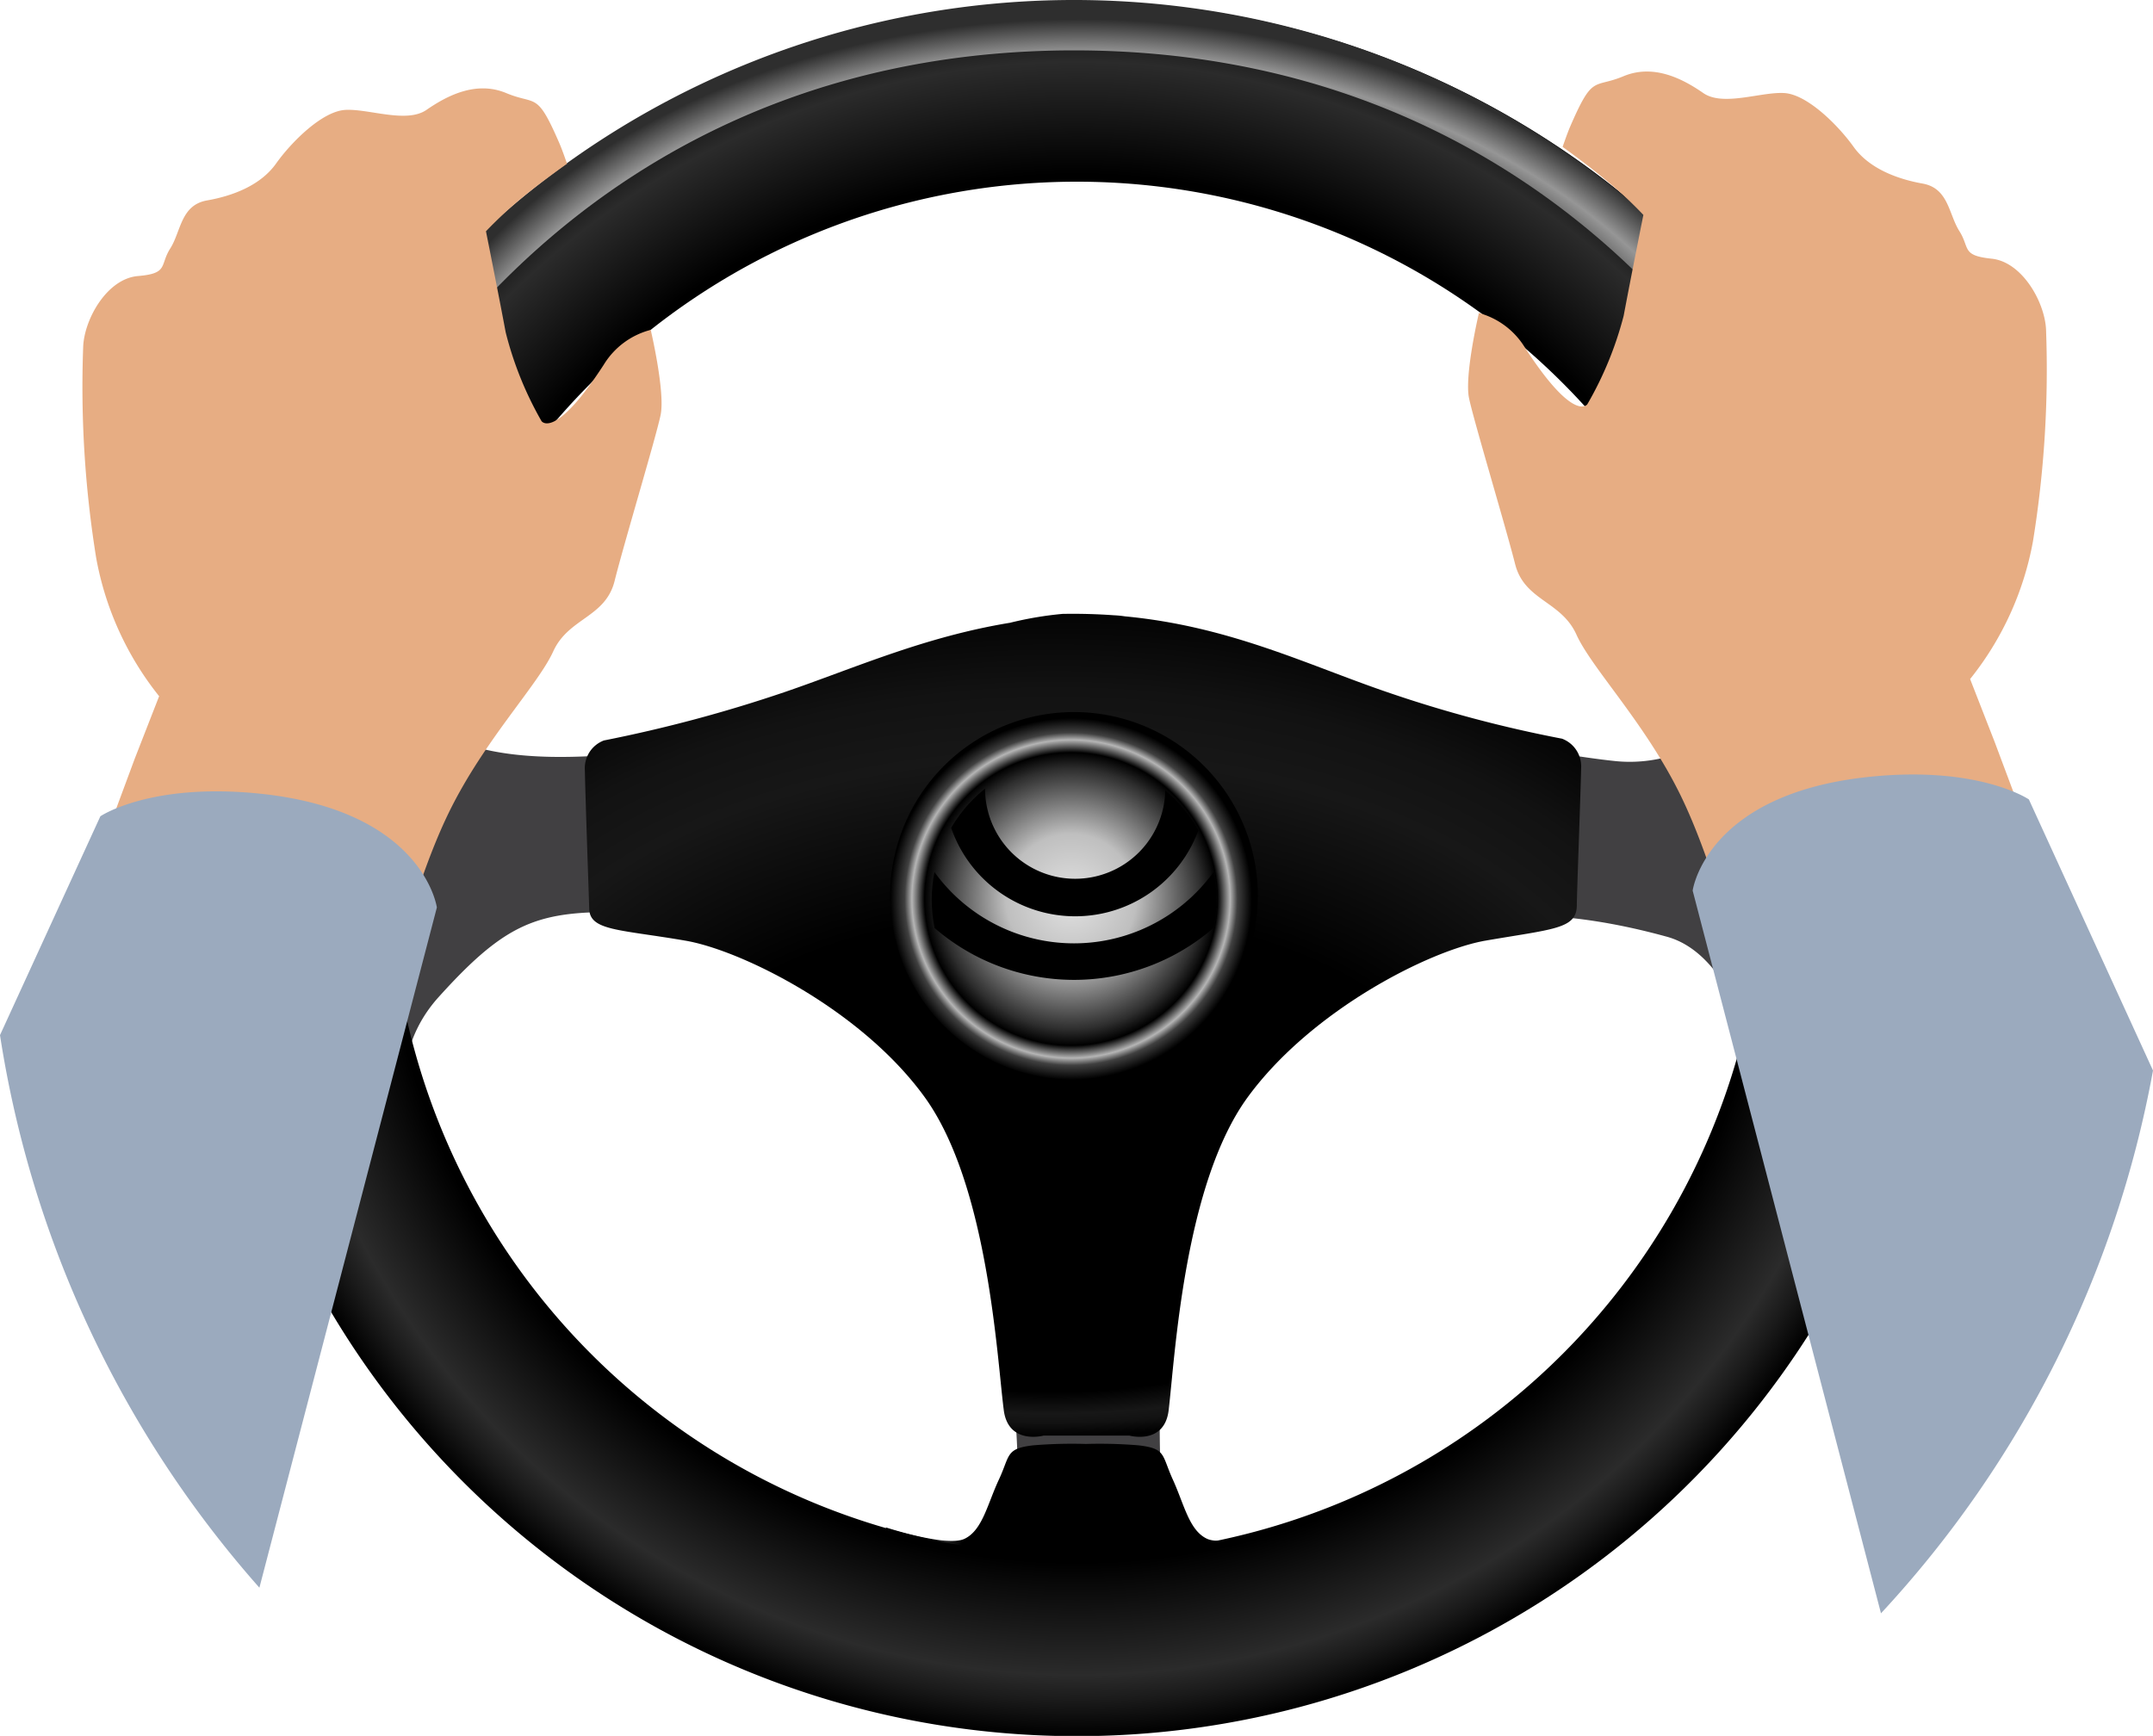 <svg viewBox="0 0 218.37 176.08" xmlns="http://www.w3.org/2000/svg" xmlns:xlink="http://www.w3.org/1999/xlink"><radialGradient id="a" cx="167.8" cy="-170.25" gradientTransform="matrix(1 0 0 -1 -57.66 -14.51)" gradientUnits="userSpaceOnUse" r="15.74"><stop offset="0"/><stop offset=".8"/><stop offset=".93" stop-color="#2b2b2b"/><stop offset=".96" stop-color="#1a1a1a"/><stop offset="1"/></radialGradient><radialGradient id="b" cx="166.89" cy="-102.6" r="87.98" xlink:href="#a"/><radialGradient id="c" cx="505.47" cy="-349.86" fx="473.128" gradientTransform="matrix(-.01 -1 -1.76 .01 -504.13 611.91)" gradientUnits="userSpaceOnUse" r="42.73"><stop offset="0"/><stop offset=".28"/><stop offset=".57"/><stop offset=".78" stop-color="#171717"/><stop offset=".87" stop-color="#121212"/><stop offset="1"/></radialGradient><radialGradient id="d" cx="163.16" cy="-296.34" gradientTransform="matrix(1 .02 .01 -.74 -49.46 -165.09)" gradientUnits="userSpaceOnUse" r="75.75"><stop offset="0"/><stop offset=".84" stop-color="#696969"/><stop offset=".87" stop-color="#404040"/><stop offset=".93" stop-color="#969696"/><stop offset=".99" stop-color="#2e2e2e"/></radialGradient><radialGradient id="e" cx="166.29" cy="-105.7" gradientTransform="matrix(1 0 0 -1 -57.66 -14.51)" gradientUnits="userSpaceOnUse" r="18.34"><stop offset=".02" stop-color="#e0e0e0"/><stop offset=".36" stop-color="#bfbfbf"/><stop offset=".72" stop-color="#2e2e2e"/><stop offset=".81"/><stop offset=".88" stop-color="#b5b5b5"/><stop offset=".92" stop-color="#404040"/><stop offset="1"/></radialGradient><clipPath id="f"><path d="m108.93 105.7a14.44 14.44 0 1 1 14.45-14.44 14.44 14.44 0 0 1 -14.45 14.44z"/></clipPath><path d="m41.67 71s1.24 5.78 15.13 5.78c11.94 0 23.76-3.65 33.48-5.78s23.38-11.25 33.1-5.18 32.05 10.51 40.44 11.38 16.31-5.87 16.64-13-2.92-15-2.92-15 15.56 25.6 15.27 42.09-11 46-11 46 .48-38.76-12.81-42.29c-15-4.12-29.9-3.18-39.59 10.7s-12.2 25.5-11.73 42.51c.43 15.08 6.2 9 15 8.48s7.41 5.41 7.41 5.41l-4.65 6.9a271.87 271.87 0 0 0 -30.07 2.77c-14.63 2.32-19.9-6.83-19.9-6.83l4.41-6.12s13.94 4.56 13.29-11.85c-.31-7.77-1.31-9.63-3.35-23.69-2-13.83-15.62-30.19-29.75-30.58s-17-1.09-25.6 8.46c-9.16 10.18 2.27 25.73 2.27 25.73-7.54 1.89-22.34-26.79-20.49-43.45s12.17-31 12.17-31l8.32-.15s-8.16 8.81-5.07 18.71z" fill="#414042"/><path d="m130.38 154.93s-6.13 2-7.95 1.16-2.32-3.48-3.47-6-.67-3.15-3.48-3.48a47.74 47.74 0 0 0 -5.35-.14 47.55 47.55 0 0 0 -5.34.14c-2.82.33-2.32 1-3.48 3.48s-1.66 5.13-3.48 6-8-1.16-8-1.16c1 1.82 7.79 2.82 7.79 2.82s-.83 2.32 4.64 5.13a17.24 17.24 0 0 0 3.23 1.25v.74a26.38 26.38 0 0 0 4.59 0 26.47 26.47 0 0 0 4.6 0v-.74a17.24 17.24 0 0 0 3.23-1.25c5.47-2.81 4.64-5.13 4.64-5.13s6.84-1 7.83-2.82z" fill="url(#a)"/><path d="m109.22.11a88 88 0 1 0 88 88 88 88 0 0 0 -88-88zm0 157.64a69.66 69.66 0 1 1 69.66-69.66 69.65 69.65 0 0 1 -69.66 69.66z" fill="url(#b)"/><path d="m158.43 74.93a129.43 129.43 0 0 1 -17.67-4.7c-8.18-2.79-16-6.7-26.67-7.71a10.51 10.51 0 0 0 -1.12-.11c-1.66-.12-3.38-.17-5.19-.14a35.7 35.7 0 0 0 -5.33.9c-8.78 1.44-15.83 4.63-22.92 7.05a143.5 143.5 0 0 1 -18.28 4.89 3 3 0 0 0 -1.93 3c.06 3.1.41 12.86.44 14 0 2.33 3 2.14 9.83 3.32 5.67 1 17.8 7 24.21 15.88s7.32 26.34 8 31.67c.43 3.63 4.05 2.64 4.05 2.64h8.69s3.61 1 4-2.64c.63-5.33 1.56-22.84 8-31.67s18.46-14.92 24.16-15.9c6.85-1.18 9.17-1.18 9.23-3.51 0-1.13.37-10.89.44-14a3 3 0 0 0 -1.94-2.97z" fill="url(#c)"/><path d="m184.41 42.59a88.17 88.17 0 0 0 -150.95 0c1.95.22 5.65.31 7.34-1.7 2.31-2.72 21.94-35.78 68.13-35.78s65.82 33.06 68.13 35.78c1.7 2.01 5.39 1.92 7.35 1.7z" fill="url(#d)"/><path d="m108.93 72.23a18.65 18.65 0 1 1 -18.65 18.65 18.65 18.65 0 0 1 18.65-18.65z" fill="url(#e)"/><g clip-path="url(#f)"><path d="m95.75 80h4.16a9.14 9.14 0 0 0 18.28 0h4.17a13.31 13.31 0 0 1 -26.61 0z"/></g><g clip-path="url(#f)"><path d="m87.3 78.22h4.16a17.47 17.47 0 1 0 34.94 0h4.17a21.64 21.64 0 0 1 -43.27 0z"/></g><path d="m13.65 77 2.49-6.38a31.41 31.41 0 0 1 -6.38-14 108.76 108.76 0 0 1 -1.32-21.52c.15-2.8 2.44-6.84 5.56-7.1s2.18-1.09 3.27-2.8 1.05-4.4 3.73-4.87 5.45-1.56 7-3.74 4.66-5.29 7-5.44 6.22 1.4 8.25 0 5-3 8.09-1.71 3.08-.27 5.43 5.17c.3.7.74 2 .74 2s-2.51 1.77-4.34 3.27a42.09 42.09 0 0 0 -3.88 3.58s1.24 6.2 2 10.25a35.41 35.41 0 0 0 3.63 9s1.31 2 6.32-5.72a7.89 7.89 0 0 1 4.76-3.53s1.49 6.32 1 8.65-3.73 13.07-4.66 16.81-4.67 3.73-6.23 7.16-7 9-10.58 16.33-6.1 18.17-6.1 18.17-11-16.3-17.84-16.58-13.23 7.26-13.23 7.26z" fill="#e7ad83"/><path d="m202.31 75.26-2.49-6.38a31.28 31.28 0 0 0 6.38-14 108.88 108.88 0 0 0 1.32-21.49c-.15-2.8-2.44-6.83-5.52-7.15s-2.18-1.08-3.27-2.8-1.09-4.35-3.73-4.82-5.45-1.56-7-3.73-4.67-5.29-7-5.45-6.22 1.4-8.24 0-5-3-8.09-1.71-3.09-.27-5.44 5.17c-.3.71-.74 2-.74 2s2.53 1.81 4.31 3.31a40.71 40.71 0 0 1 3.88 3.59s-1.24 6.2-2 10.24a35.67 35.67 0 0 1 -3.68 8.96s-1.31 2-6.32-5.72a7.89 7.89 0 0 0 -4.68-3.53s-1.49 6.32-1 8.65 3.73 13.08 4.67 16.81 4.67 3.73 6.22 7.16 7 9 10.58 16.34 6.1 18.16 6.1 18.16 11-16.3 17.86-16.61 13.23 7.29 13.23 7.29z" fill="#e7ad83"/><g fill="#9baabe"><path d="m26.31 161.05 18-69s-1.34-9.82-17.92-11.54c-11.15-1.16-16.21 2.29-16.21 2.29l-10.18 22.2a109.84 109.84 0 0 0 26.31 56.05z"/><path d="m218.37 108.59-12.59-27.5s-5.06-3.45-16.18-2.29c-16.6 1.72-17.92 11.54-17.92 11.54l19.1 73.31a109.92 109.92 0 0 0 27.59-55.06z"/></g></svg>